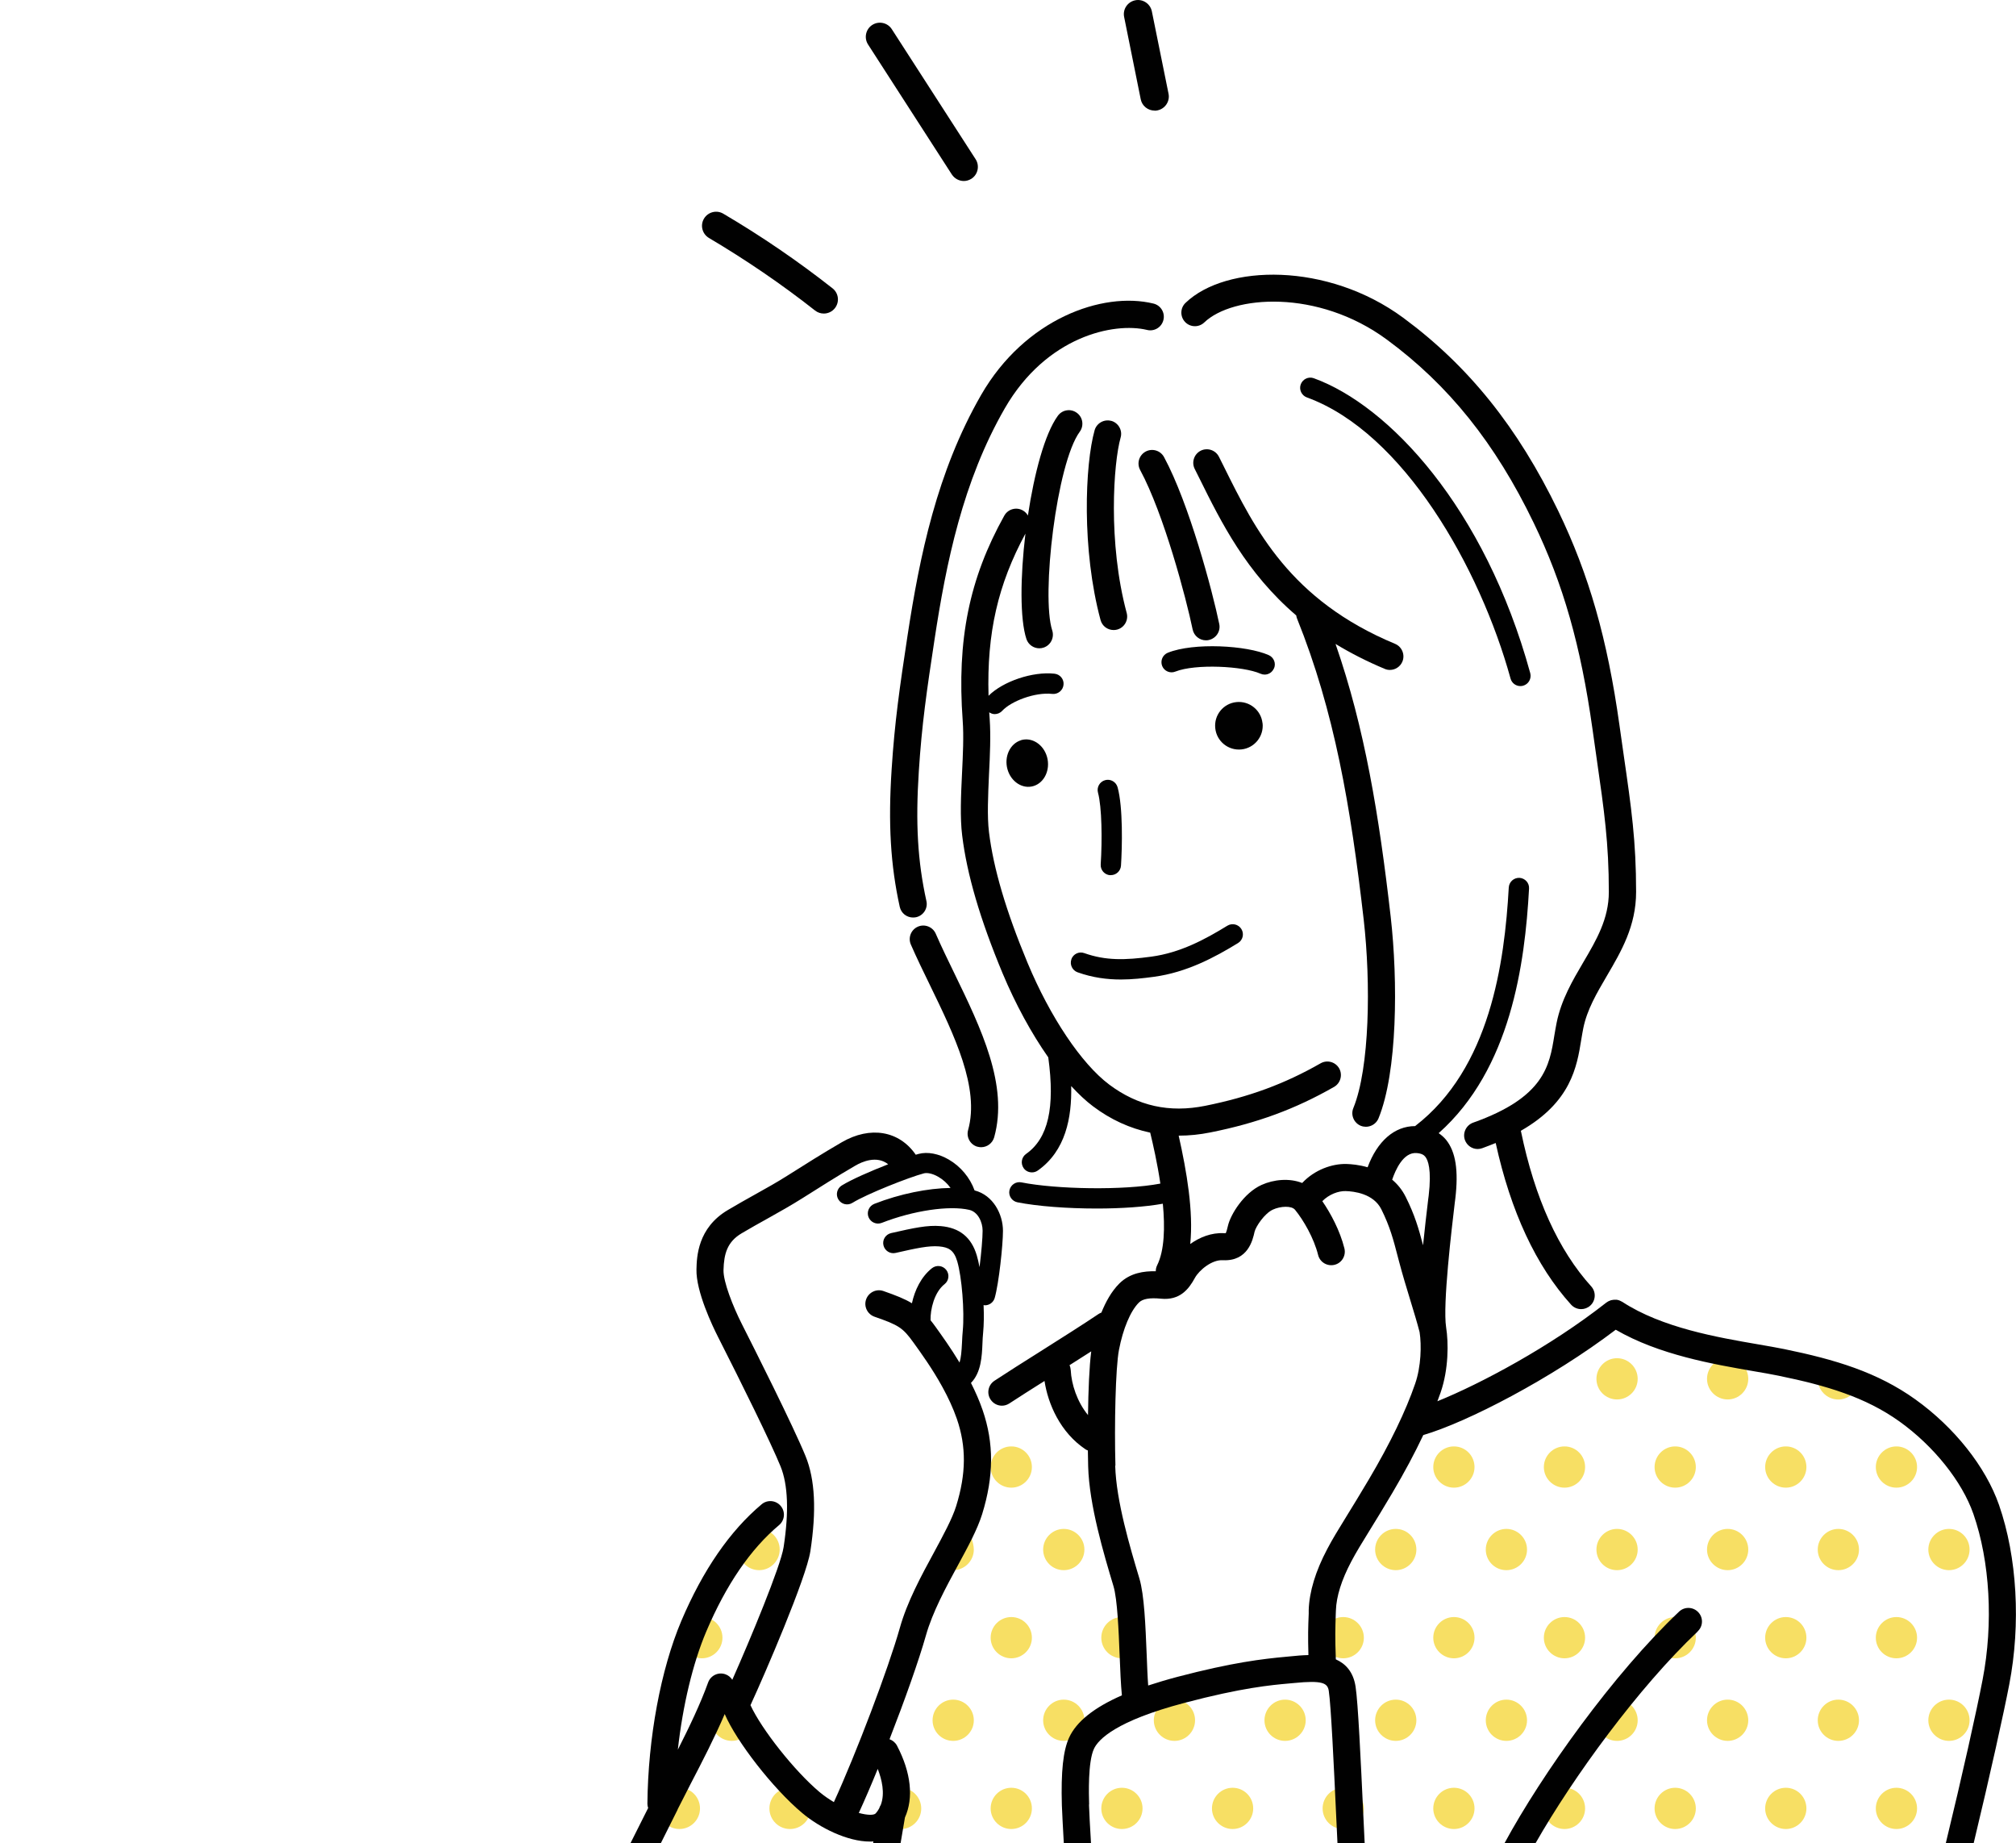 <?xml version="1.0" encoding="UTF-8"?><svg id="Layer_1" xmlns="http://www.w3.org/2000/svg" viewBox="0 0 268.36 245.33"><defs><style>.cls-1{fill:#f7df64;}.cls-2{fill:#010101;}</style></defs><path class="cls-1" d="m218,183.51c0,1.51-1.23,2.74-2.75,2.74s-2.74-1.23-2.74-2.74,1.23-2.75,2.74-2.75,2.75,1.23,2.75,2.75h0Z"/><path class="cls-1" d="m232.72,183.51c0,1.51-1.23,2.74-2.74,2.74s-2.75-1.23-2.75-2.74,1.23-2.75,2.75-2.75,2.74,1.23,2.74,2.75h0Z"/><path class="cls-1" d="m247.24,184.58c-.42.98-1.39,1.68-2.53,1.68-1.51,0-2.74-1.23-2.74-2.74,0-.12,0-.23.02-.33,1.65.33,3.54.89,5.26,1.4h0Z"/><path class="cls-1" d="m137.36,195.25c0,1.51-1.23,2.74-2.74,2.74s-2.75-1.23-2.75-2.74,1.23-2.75,2.75-2.75,2.74,1.23,2.74,2.75h0Z"/><path class="cls-1" d="m196.28,195.25c0,1.51-1.23,2.74-2.74,2.74s-2.75-1.23-2.75-2.74,1.23-2.75,2.75-2.75,2.74,1.23,2.74,2.75h0Z"/><path class="cls-1" d="m211,195.25c0,1.51-1.23,2.74-2.74,2.74s-2.75-1.23-2.75-2.74,1.23-2.75,2.75-2.75,2.74,1.23,2.74,2.75h0Z"/><path class="cls-1" d="m225.74,195.25c0,1.51-1.23,2.74-2.75,2.74s-2.74-1.23-2.74-2.74,1.23-2.75,2.74-2.75,2.75,1.23,2.75,2.75h0Z"/><path class="cls-1" d="m240.46,195.25c0,1.51-1.23,2.74-2.74,2.74s-2.75-1.23-2.75-2.74,1.23-2.75,2.75-2.75,2.74,1.23,2.74,2.75h0Z"/><path class="cls-1" d="m255.19,195.25c0,1.51-1.23,2.74-2.75,2.74s-2.74-1.23-2.74-2.74,1.23-2.75,2.74-2.75,2.75,1.23,2.75,2.75h0Z"/><path class="cls-1" d="m103.79,206.23c0,1.51-1.23,2.74-2.74,2.74s-2.75-1.23-2.75-2.74,1.23-2.75,2.75-2.75,2.74,1.23,2.74,2.75h0Z"/><path class="cls-1" d="m125.85,208.77c-.12.32.67.2,1.03.2,1.51,0,2.75-1.23,2.75-2.74,0-.95-.68-2.98-1.2-2.28-1.13,1.52-2.03,3.37-2.58,4.82h0Z"/><path class="cls-1" d="m144.35,206.23c0,1.51-1.23,2.74-2.75,2.74s-2.74-1.23-2.74-2.74,1.23-2.75,2.74-2.75,2.75,1.23,2.75,2.75h0Z"/><path class="cls-1" d="m188.54,206.23c0,1.51-1.23,2.74-2.74,2.74s-2.75-1.23-2.75-2.74,1.23-2.75,2.75-2.75,2.74,1.23,2.74,2.75h0Z"/><path class="cls-1" d="m203.27,206.23c0,1.51-1.23,2.74-2.75,2.74s-2.74-1.23-2.74-2.74,1.23-2.75,2.74-2.75,2.75,1.23,2.75,2.75h0Z"/><path class="cls-1" d="m218,206.23c0,1.51-1.23,2.74-2.75,2.74s-2.74-1.23-2.74-2.74,1.23-2.75,2.74-2.75,2.75,1.23,2.75,2.75h0Z"/><path class="cls-1" d="m232.72,206.23c0,1.51-1.23,2.74-2.74,2.74s-2.75-1.23-2.75-2.74,1.23-2.75,2.75-2.75,2.74,1.23,2.74,2.75h0Z"/><path class="cls-1" d="m247.46,206.23c0,1.51-1.23,2.74-2.75,2.74s-2.74-1.23-2.74-2.74,1.23-2.75,2.74-2.75,2.75,1.23,2.75,2.75h0Z"/><path class="cls-1" d="m262.18,206.23c0,1.51-1.23,2.74-2.74,2.74s-2.75-1.23-2.75-2.74,1.23-2.75,2.75-2.75,2.74,1.23,2.74,2.75h0Z"/><path class="cls-1" d="m96.17,217.96c0,1.51-1.23,2.74-2.74,2.74s-2.74-1.23-2.74-2.74,1.23-2.75,2.74-2.75,2.74,1.23,2.74,2.75h0Z"/><path class="cls-1" d="m137.36,217.96c0,1.51-1.23,2.74-2.74,2.74s-2.75-1.23-2.75-2.74,1.23-2.75,2.75-2.75,2.74,1.23,2.74,2.75h0Z"/><path class="cls-1" d="m152.09,217.96c0,1.51-1.23,2.74-2.75,2.74s-2.74-1.23-2.74-2.74,1.23-2.75,2.74-2.75,2.75,1.23,2.75,2.75h0Z"/><path class="cls-1" d="m181.55,217.96c0,1.51-1.23,2.74-2.75,2.74s-2.74-1.23-2.74-2.74,1.23-2.75,2.74-2.75,2.75,1.23,2.75,2.75h0Z"/><path class="cls-1" d="m196.28,217.96c0,1.51-1.23,2.74-2.74,2.74s-2.75-1.23-2.75-2.74,1.23-2.75,2.75-2.75,2.74,1.23,2.74,2.75h0Z"/><path class="cls-1" d="m211,217.96c0,1.51-1.23,2.74-2.74,2.74s-2.75-1.23-2.75-2.74,1.23-2.75,2.75-2.75,2.74,1.23,2.74,2.75h0Z"/><path class="cls-1" d="m225.74,217.96c0,1.51-1.23,2.74-2.75,2.74s-2.74-1.23-2.74-2.74,1.23-2.75,2.74-2.75,2.75,1.23,2.75,2.75h0Z"/><path class="cls-1" d="m240.46,217.96c0,1.51-1.23,2.74-2.74,2.74s-2.75-1.23-2.75-2.74,1.23-2.75,2.75-2.75,2.74,1.23,2.74,2.75h0Z"/><path class="cls-1" d="m255.19,217.96c0,1.51-1.23,2.74-2.75,2.74s-2.74-1.23-2.74-2.74,1.23-2.75,2.74-2.75,2.75,1.23,2.75,2.75h0Z"/><path class="cls-1" d="m100.17,228.95c0,1.51-1.23,2.74-2.75,2.74s-2.74-1.23-2.74-2.74,1.23-2.75,2.74-2.75,2.75,1.23,2.75,2.75h0Z"/><path class="cls-1" d="m129.63,228.95c0,1.51-1.23,2.74-2.75,2.74s-2.74-1.23-2.74-2.74,1.23-2.75,2.74-2.75,2.75,1.23,2.75,2.75h0Z"/><path class="cls-1" d="m144.35,228.95c0,1.51-1.23,2.74-2.75,2.74s-2.74-1.23-2.74-2.74,1.23-2.75,2.74-2.75,2.75,1.23,2.75,2.75h0Z"/><path class="cls-1" d="m159.08,228.95c0,1.51-1.23,2.74-2.74,2.74s-2.75-1.23-2.75-2.74,1.23-2.75,2.75-2.75,2.74,1.23,2.74,2.75h0Z"/><path class="cls-1" d="m173.81,228.95c0,1.51-1.23,2.74-2.75,2.74s-2.74-1.23-2.74-2.74,1.23-2.75,2.74-2.75,2.75,1.23,2.75,2.75h0Z"/><path class="cls-1" d="m188.54,228.95c0,1.51-1.23,2.74-2.74,2.74s-2.75-1.23-2.75-2.74,1.23-2.75,2.75-2.75,2.74,1.23,2.74,2.75h0Z"/><path class="cls-1" d="m203.27,228.95c0,1.51-1.23,2.74-2.75,2.74s-2.74-1.23-2.74-2.74,1.23-2.75,2.74-2.75,2.75,1.23,2.75,2.75h0Z"/><path class="cls-1" d="m218,228.95c0,1.51-1.23,2.74-2.75,2.74s-2.74-1.23-2.74-2.74,1.23-2.75,2.74-2.75,2.75,1.23,2.75,2.75h0Z"/><path class="cls-1" d="m232.72,228.95c0,1.51-1.23,2.74-2.74,2.74s-2.75-1.23-2.75-2.74,1.23-2.75,2.75-2.75,2.74,1.23,2.74,2.75h0Z"/><path class="cls-1" d="m247.46,228.95c0,1.51-1.23,2.74-2.75,2.74s-2.74-1.23-2.74-2.74,1.23-2.75,2.74-2.75,2.75,1.23,2.75,2.75h0Z"/><path class="cls-1" d="m262.18,228.95c0,1.51-1.23,2.74-2.74,2.74s-2.75-1.23-2.75-2.74,1.23-2.75,2.75-2.75,2.74,1.23,2.74,2.75h0Z"/><path class="cls-1" d="m93.18,240.68c0,1.51-1.23,2.74-2.74,2.74s-2.75-1.23-2.75-2.74,1.23-2.75,2.75-2.75,2.74,1.23,2.74,2.75h0Z"/><path class="cls-1" d="m107.91,240.68c0,1.51-1.23,2.74-2.75,2.74s-2.74-1.23-2.74-2.74,1.23-2.75,2.74-2.75,2.75,1.23,2.75,2.75h0Z"/><path class="cls-1" d="m118.82,243.21c.33.14.69.22,1.07.22,1.51,0,2.74-1.23,2.74-2.74s-1.23-2.75-2.74-2.75c-.17,1.83-.63,3.71-1.07,5.28h0Z"/><path class="cls-1" d="m137.36,240.68c0,1.51-1.23,2.74-2.74,2.74s-2.75-1.23-2.75-2.74,1.23-2.75,2.75-2.75,2.74,1.23,2.74,2.75h0Z"/><path class="cls-1" d="m152.09,240.68c0,1.51-1.23,2.74-2.75,2.74s-2.74-1.23-2.74-2.74,1.23-2.75,2.74-2.75,2.75,1.23,2.75,2.75h0Z"/><path class="cls-1" d="m166.82,240.68c0,1.51-1.23,2.74-2.74,2.74s-2.75-1.23-2.75-2.74,1.23-2.75,2.75-2.75,2.74,1.23,2.74,2.75h0Z"/><path class="cls-1" d="m181.55,240.68c0,1.51-1.23,2.74-2.75,2.74s-2.74-1.23-2.74-2.74,1.23-2.75,2.74-2.75,2.75,1.23,2.75,2.75h0Z"/><path class="cls-1" d="m196.28,240.68c0,1.51-1.23,2.74-2.74,2.74s-2.75-1.23-2.75-2.74,1.23-2.75,2.75-2.75,2.74,1.23,2.74,2.75h0Z"/><path class="cls-1" d="m211,240.68c0,1.51-1.23,2.74-2.74,2.74s-2.75-1.23-2.75-2.74,1.23-2.75,2.75-2.75,2.74,1.23,2.74,2.75h0Z"/><path class="cls-1" d="m225.74,240.68c0,1.51-1.23,2.74-2.75,2.74s-2.74-1.23-2.74-2.74,1.23-2.75,2.74-2.75,2.75,1.23,2.75,2.75h0Z"/><path class="cls-1" d="m240.46,240.68c0,1.51-1.23,2.74-2.74,2.74s-2.75-1.23-2.75-2.74,1.23-2.75,2.75-2.75,2.74,1.23,2.74,2.75h0Z"/><path class="cls-1" d="m255.19,240.68c0,1.51-1.23,2.74-2.75,2.74s-2.74-1.23-2.74-2.74,1.23-2.75,2.74-2.75,2.75,1.23,2.75,2.75h0Z"/><path class="cls-2" d="m147.94,56.02c-.96-.27-1.96.29-2.23,1.24-1.29,4.57-1.74,15.89.79,25.26.22.81.94,1.33,1.74,1.33.16,0,.32-.02.47-.06.96-.26,1.53-1.25,1.27-2.21-2.52-9.36-1.76-19.99-.81-23.34.28-.96-.29-1.96-1.24-2.23h0Z"/><path class="cls-2" d="m152.5,60.1c-.88.48-1.2,1.57-.73,2.45,3.15,5.83,6.12,17.02,6.99,21.23.18.85.93,1.44,1.77,1.44.13,0,.25-.01.37-.04.98-.21,1.61-1.16,1.4-2.14-.9-4.37-4.01-16.03-7.35-22.21-.48-.88-1.57-1.2-2.45-.73h0Z"/><path class="cls-2" d="m185.01,89.16c.71,0,1.38-.42,1.67-1.11.38-.92-.06-1.98-.97-2.36-13.97-5.81-18.65-15.23-22.77-23.54l-.68-1.36c-.45-.89-1.53-1.25-2.42-.81-.89.45-1.25,1.53-.81,2.42l.67,1.34c2.85,5.76,6.19,12.47,12.85,18.17.02.14.05.29.11.42,4.96,12.32,7.13,24.93,8.87,40.07.96,8.43.8,19.75-1.38,25.07-.38.92.07,1.98.99,2.36.23.09.46.13.68.13.71,0,1.39-.42,1.68-1.12,2.52-6.16,2.6-18.24,1.62-26.85-1.55-13.52-3.45-25.09-7.34-36.29,1.96,1.19,4.13,2.31,6.55,3.32.23.1.46.14.69.14h0Z"/><path class="cls-2" d="m121.56,122.11c.13,0,.26-.02.39-.04.97-.22,1.59-1.18,1.37-2.15-1.17-5.31-1.46-10.32-1.01-17.29.4-6.22,1.05-10.68,2.08-17.45,1.56-10.27,3.77-21.12,9.36-30.83,5.54-9.61,14.56-11.5,18.94-10.44.97.24,1.95-.36,2.18-1.33.24-.97-.36-1.95-1.33-2.18-6.78-1.65-17.11,2.05-22.93,12.15-5.89,10.23-8.19,21.47-9.81,32.09-1.04,6.86-1.7,11.38-2.11,17.75-.47,7.24-.15,12.72,1.08,18.3.19.85.93,1.42,1.77,1.42h0Z"/><path class="cls-2" d="m160.3,42.92c3.76-3.61,15.11-4.51,24.33,2.29,8.21,6.05,14.42,13.79,19.52,24.36,3.94,8.14,6.27,16.34,7.83,27.43.2,1.41.39,2.72.56,3.95,1.01,7.02,1.62,11.26,1.62,17.76,0,3.57-1.65,6.39-3.4,9.36-1.44,2.45-2.93,4.99-3.55,8.05-.11.54-.2,1.1-.3,1.67-.65,4.05-1.33,8.25-10.81,11.62-.94.34-1.43,1.37-1.1,2.31.27.74.96,1.2,1.7,1.2.2,0,.41-.04.61-.11.63-.23,1.22-.46,1.79-.69,2,9.12,5.37,16.36,10.04,21.52.36.39.85.59,1.34.59.43,0,.87-.16,1.21-.47.74-.67.79-1.82.13-2.55-4.37-4.82-7.52-11.76-9.35-20.62-.01-.03-.02-.06-.03-.09,6.7-3.83,7.47-8.53,8.05-12.14.09-.52.17-1.03.27-1.52.5-2.47,1.78-4.64,3.13-6.95,1.92-3.27,3.9-6.64,3.9-11.19,0-6.76-.62-11.09-1.66-18.27-.18-1.22-.36-2.53-.56-3.94-1.61-11.48-4.05-20-8.15-28.5-5.38-11.12-11.93-19.28-20.63-25.7-10.05-7.41-23.59-7.16-28.98-1.98-.72.69-.74,1.83-.05,2.55.69.72,1.84.74,2.55.05h0Z"/><path class="cls-2" d="m135.9,98.52c-1.45.45-2.26,2.18-1.79,3.86s2.03,2.68,3.48,2.23c1.45-.45,2.25-2.18,1.79-3.86-.47-1.69-2.03-2.68-3.48-2.24h0Z"/><path class="cls-2" d="m168.06,96.26c-.18-1.74-1.74-3-3.48-2.82-1.74.18-3,1.74-2.81,3.48.18,1.74,1.74,3,3.48,2.82,1.74-.18,3-1.74,2.82-3.48h0Z"/><path class="cls-2" d="m142.62,127.67c-.25.7.12,1.48.82,1.73,2.02.72,3.94.96,5.77.96,1.52,0,2.99-.17,4.4-.36,4.37-.59,8.11-2.6,11.19-4.49.64-.39.84-1.22.45-1.86-.39-.64-1.23-.84-1.87-.45-2.98,1.83-6.27,3.6-10.13,4.12-3.49.47-6.06.54-8.91-.47-.7-.26-1.48.11-1.73.82h0Z"/><path class="cls-2" d="m130.11,152.61c.16.05.33.07.49.07.79,0,1.51-.52,1.74-1.32,1.93-6.92-1.75-14.51-5.31-21.84-.89-1.83-1.73-3.56-2.47-5.26-.4-.91-1.47-1.33-2.38-.93-.91.4-1.33,1.46-.93,2.38.77,1.77,1.67,3.61,2.53,5.38,3.27,6.73,6.65,13.69,5.09,19.3-.27.96.29,1.96,1.25,2.23h0Z"/><path class="cls-2" d="m147.78,116.47s.06,0,.09,0c.71,0,1.3-.55,1.35-1.26.16-2.45.28-7.77-.45-10.43-.2-.72-.94-1.15-1.66-.95-.72.2-1.15.94-.95,1.67.52,1.9.57,6.33.36,9.54-.05.75.52,1.39,1.26,1.44h0Z"/><path class="cls-2" d="m169.58,88.98c.31-.68,0-1.48-.69-1.79-2.94-1.31-9.99-1.7-13.43-.32-.7.28-1.03,1.07-.76,1.76.28.7,1.07,1.03,1.76.75,2.67-1.06,9.03-.74,11.33.28.18.08.37.12.55.12.52,0,1.01-.3,1.23-.81h0Z"/><path class="cls-2" d="m202.39,91.31c.12,0,.24-.02.36-.05.72-.2,1.14-.94.95-1.67-6.07-22.09-18.84-35.63-28.81-39.25-.7-.26-1.48.11-1.74.81-.26.7.11,1.48.81,1.74,12.85,4.67,23.06,22.68,27.12,37.43.17.6.71.99,1.3.99h0Z"/><path class="cls-2" d="m107.87,206.47c.83-5.43.63-9.57-.64-12.68-1.67-4.08-6.9-14.46-8.46-17.54-1.21-2.39-2.5-5.67-2.46-7.22.06-2.17.49-3.75,2.41-4.89,1.2-.71,2.36-1.36,3.48-1.98,1.61-.9,3.12-1.75,4.61-2.69,2.17-1.37,4.62-2.93,7.07-4.35.86-.5,2.83-1.38,4.35-.17-2.31.9-4.88,2.02-6.19,2.83-.63.4-.83,1.23-.43,1.87.4.64,1.23.83,1.87.43,1.88-1.17,7.53-3.4,9.5-3.92.38-.1,1.08-.03,1.94.47.64.37,1.19.88,1.61,1.47-3.01.04-6.73.78-10.15,2.12-.69.28-1.04,1.06-.77,1.76.28.7,1.06,1.04,1.76.77,4.2-1.64,8.99-2.35,11.66-1.73,1.15.27,1.77,1.63,1.77,2.77,0,.95-.17,2.97-.41,4.85-.11-.58-.23-1.1-.36-1.54-.71-2.42-2.29-3.71-4.81-3.92-1.77-.15-3.57.24-6.6.93-.73.17-1.19.89-1.02,1.62.17.73.89,1.19,1.62,1.02,2.76-.63,4.39-.98,5.77-.87,1.23.11,1.98.45,2.43,1.98.62,2.1.98,6.68.74,9.23-.05.51-.08,1.03-.1,1.56-.06,1.24-.14,2.09-.33,2.69-1.19-1.97-2.39-3.63-3.22-4.79-.22-.31-.43-.58-.64-.84-.04-1.43.49-3.72,1.86-4.8.59-.46.69-1.31.23-1.9-.46-.59-1.31-.69-1.9-.23-1.44,1.14-2.29,2.92-2.67,4.67-.96-.59-2.14-1.05-3.8-1.63-.94-.33-1.97.18-2.3,1.12-.33.94.18,1.97,1.12,2.3,3.23,1.12,3.77,1.47,5.18,3.43,1.03,1.43,2.51,3.48,3.81,5.84.03.06.06.12.1.18.71,1.3,1.37,2.7,1.87,4.14,1.27,3.7,1.25,7.28-.09,11.61-.53,1.7-1.72,3.88-2.97,6.2-1.67,3.07-3.56,6.55-4.53,10.02-1.54,5.46-5.84,16.77-8.78,23.18-.65-.39-1.3-.83-1.91-1.34-3.36-2.83-7.73-8.38-9.19-11.56,1.89-4.09,7.42-16.91,7.97-20.48h0Zm9.38,33.73c-.1.15-.16.31-.22.48-.13.23-.27.45-.45.65-.25.28-1.11.26-2.26-.05.78-1.7,1.65-3.71,2.52-5.86.54,1.39.99,3.24.41,4.78h0Zm-27.06.63c.53-1.05,1.11-2.18,1.72-3.37,1.53-2.94,3.21-6.19,4.56-9.34,1.6,3.7,6.39,9.87,10.29,13.15,2.39,2.02,6.07,3.82,9.03,3.82.16,0,.31,0,.47-.02,0,.08-.03.17-.04.25h3.66c.21-1.28.41-2.45.58-3.43,1.17-2.6.83-5.97-1.06-9.57-.22-.41-.58-.7-.99-.85,2.01-5.16,3.9-10.47,4.85-13.83.87-3.08,2.65-6.37,4.23-9.28,1.35-2.48,2.62-4.82,3.25-6.85,1.56-5.04,1.58-9.44.06-13.85-.43-1.25-.97-2.46-1.55-3.61,1.36-1.38,1.46-3.55,1.53-5.27.02-.48.04-.96.09-1.42.1-1.04.12-2.33.06-3.67.06.01.12.03.18.03.59,0,1.13-.39,1.3-.98.56-1.96,1.1-7.07,1.1-8.93,0-2.21-1.3-4.75-3.78-5.38-.6-1.68-1.85-3.19-3.44-4.11-1.36-.79-2.82-1.06-4-.75-.12.03-.25.07-.39.11-2.2-3.2-6.06-3.85-9.83-1.67-2.51,1.45-5,3.03-7.25,4.45-1.35.86-2.82,1.68-4.38,2.55-1.14.64-2.33,1.3-3.55,2.03-4.03,2.38-4.14,6.24-4.18,7.89-.08,2.94,2.16,7.6,2.85,8.96,3.19,6.28,7.06,14.12,8.34,17.26,1,2.45,1.13,6.06.41,10.76-.39,2.54-4.47,12.34-6.83,17.65-.21-.33-.52-.59-.91-.73-.94-.34-1.97.15-2.31,1.09-1.02,2.84-2.52,5.96-4.03,8.94.65-5.84,1.99-11.5,3.79-15.74,2.64-6.21,5.89-10.97,9.69-14.15.76-.64.86-1.78.22-2.54-.64-.77-1.78-.87-2.54-.23-4.23,3.55-7.82,8.76-10.69,15.51-2.75,6.5-4.44,15.6-4.52,24.35,0,.2.04.39.1.56-.68,1.35-1.5,2.99-2.36,4.7h4.04c.85-1.7,1.64-3.28,2.25-4.5h0Z"/><path class="cls-2" d="m148.48,195.05c-.15-5.36.01-12.99.47-15.39.54-2.82,1.53-5.18,2.65-6.3.5-.5,1.43-.67,2.94-.52,2.52.25,3.7-1.26,4.52-2.77.57-1.03,2.26-2.44,3.72-2.35,3.35.16,3.98-2.7,4.22-3.78.16-.69,1.32-2.45,2.45-2.96,1-.46,2.48-.54,2.94.03,1.12,1.37,2.51,3.76,3.07,6.01.24.97,1.22,1.55,2.19,1.31.97-.24,1.55-1.22,1.31-2.19-.59-2.36-1.82-4.65-2.94-6.28.89-.91,2.15-1.37,3.11-1.34,1.08.03,3.7.32,4.75,2.43,1.14,2.29,1.6,4.02,2.22,6.43l.14.53c.45,1.72.99,3.48,1.51,5.19.46,1.51.9,2.94,1.22,4.19.27,1.74.2,4.59-.59,6.86-1.26,3.67-3.33,7.94-6.14,12.7-1.21,2.05-2.19,3.63-3,4.95-1.09,1.77-1.88,3.05-2.57,4.37-1.55,2.93-2.38,5.66-2.46,8.09v.5c-.08,1.87-.11,2.91-.04,5.51-.84.02-1.63.09-2.29.16l-.63.06c-3.19.29-7.2.76-14.52,2.68-1.4.37-2.69.76-3.89,1.15-.09-1.17-.14-2.61-.2-4.11-.16-3.91-.32-7.95-.97-10.13-1.23-4.1-3.09-10.31-3.22-15.01h0Zm40.12-41.59c.7.06.97.29,1.13.49.35.43.86,1.67.45,5.17l-.06.45c-.24,1.99-.48,4.1-.69,6.16-.57-2.19-1.11-4.05-2.3-6.42-.48-.97-1.11-1.72-1.81-2.31.42-1.24,1.47-3.71,3.28-3.54h0Zm-43.77,34.87c-1.46-1.78-2.21-4.11-2.3-6-.02-.23-.07-.45-.16-.64,1-.63,1.98-1.25,2.89-1.84-.26,2.01-.39,5.25-.43,8.48h0Zm.15,51.83c-.04-1.4-.17-5.67.64-7.41.58-1.25,2.91-3.71,12.06-6.12,7.63-2.02,11.57-2.37,13.91-2.58l.66-.06c3.8-.38,4.47,0,4.63,1.04.3,1.95.68,10.02.98,16.5.06,1.3.12,2.58.18,3.8h3.62c-.06-1.26-.13-2.6-.19-3.97-.34-7.25-.69-14.74-1.02-16.88-.3-1.98-1.33-3.06-2.63-3.64-.11-3.02-.07-4.04-.01-6l.02-.5c.06-1.88.75-4.07,2.04-6.51.64-1.22,1.4-2.45,2.46-4.17.82-1.33,1.81-2.93,3.03-5,1.6-2.71,2.97-5.27,4.1-7.67,5.87-1.72,17.09-7.54,25.62-14.02,5.76,3.35,13,4.59,18.36,5.52,1.23.21,2.35.4,3.31.6,6.39,1.31,11.57,2.85,16.11,6.1,4.55,3.26,8.32,7.97,9.83,12.3,2.21,6.34,2.67,14.57,1.23,22.03-.8,4.17-2.69,12.67-4.91,21.81h3.71c2.22-9.21,4.05-17.53,4.74-21.13,1.56-8.06,1.05-16.99-1.36-23.91-1.77-5.08-5.94-10.33-11.14-14.05-5.06-3.62-10.65-5.3-17.49-6.7-.99-.2-2.15-.4-3.42-.62-5.4-.93-12.81-2.2-18.1-5.66-.02-.01-.04-.02-.06-.03-.06-.04-.12-.07-.18-.09-.05-.03-.1-.05-.15-.07-.06-.02-.11-.03-.17-.05-.06-.01-.12-.03-.18-.04-.06,0-.11,0-.16,0-.07,0-.13-.01-.19,0-.06,0-.11.01-.16.02-.06,0-.12.02-.18.03-.06,0-.11.03-.16.05-.06.02-.12.04-.18.07-.05.02-.09.05-.14.07-.06.04-.12.07-.18.12-.02.01-.04.01-.05.03-7.45,5.86-16.71,10.79-22.47,13.12.15-.4.3-.79.43-1.17,1.07-3.1,1.06-6.62.73-8.68h0c-.47-3.03.76-13.26,1.16-16.62l.06-.46c.45-3.78.06-6.28-1.23-7.87-.29-.35-.62-.63-.98-.88,9.59-8.53,11.48-22.5,12.03-32.55.05-.75-.53-1.38-1.27-1.43-.75-.03-1.38.53-1.43,1.28-.56,10.01-2.48,24.08-12.47,31.76-2.74,0-5.03,2-6.32,5.48-1.13-.33-2.17-.42-2.84-.44-1.87-.04-4.2.75-5.87,2.53-1.69-.67-3.77-.48-5.41.26-2.34,1.06-4.13,3.91-4.48,5.47-.11.49-.21.81-.28.95-.04,0-.12.01-.23,0-1.71-.09-3.26.56-4.5,1.44.44-4.31-.46-9.63-1.54-14.42h.03c1.37,0,2.77-.14,4.2-.43,6.22-1.24,11.3-3.11,16.46-6.06.86-.5,1.16-1.6.67-2.47-.5-.86-1.6-1.16-2.46-.67-4.81,2.75-9.55,4.49-15.37,5.66-4.78.96-8.96.03-12.78-2.83-3.69-2.77-7.86-8.98-10.88-16.23-2.85-6.85-4.53-12.53-5.12-17.36-.26-2.09-.12-4.92,0-7.66.13-2.54.25-5.18.09-7.44-.03-.29-.04-.57-.06-.85.23.15.47.24.73.24.37,0,.73-.15,1-.44,1.15-1.25,4.31-2.51,6.67-2.25.73.08,1.41-.46,1.49-1.2.09-.74-.45-1.41-1.2-1.49-2.91-.32-6.86,1.02-8.78,2.94-.24-8.34,1.25-14.82,4.91-21.58-.69,5.75-.74,11.38.13,14.02.25.76.96,1.24,1.72,1.24.19,0,.38-.03.56-.09.95-.31,1.46-1.33,1.16-2.28-1.5-4.6.58-22.25,3.66-26.45.59-.8.42-1.94-.39-2.52-.8-.59-1.93-.42-2.52.39-1.74,2.37-3.15,7.69-3.99,13.28-.16-.28-.38-.51-.68-.68-.87-.49-1.97-.18-2.46.69-4.67,8.37-6.33,16.53-5.54,27.3.15,2.04.03,4.56-.09,7-.14,2.89-.28,5.88.02,8.27.63,5.17,2.39,11.17,5.37,18.32,1.74,4.16,3.86,8.03,6.09,11.21.92,6.69-.01,10.78-2.95,12.85-.61.43-.76,1.27-.33,1.89.26.38.68.57,1.11.57.27,0,.54-.08.78-.25,3.7-2.61,4.54-7.04,4.44-11.24.98,1.06,1.95,1.98,2.9,2.69,2.37,1.79,4.93,2.94,7.62,3.51.38,1.57.95,4.07,1.35,6.78-4.84.93-13.87.76-18.49-.16-.74-.15-1.44.33-1.6,1.06-.15.73.33,1.44,1.06,1.59,2.66.53,6.64.83,10.57.83,3.22,0,6.39-.21,8.79-.64.3,3.14.22,6.23-.76,8.2-.13.26-.18.53-.18.79-1.55-.04-3.42.21-4.84,1.62-1.06,1.05-1.83,2.47-2.4,3.88-.13.05-.26.11-.38.19-1.91,1.29-4.88,3.17-7.76,4.99-2.22,1.4-4.41,2.78-6.09,3.89-.84.55-1.07,1.67-.52,2.5.35.53.92.82,1.51.82.34,0,.68-.1.99-.3,1.32-.86,2.96-1.91,4.68-2.99.46,3.04,2.09,6.86,5.49,9.12.09.06.19.09.28.13.01.76.02,1.47.04,2.11.14,5.18,2.08,11.66,3.37,15.95.52,1.75.69,5.89.82,9.23.08,2,.16,3.89.3,5.3-3.72,1.63-6.04,3.49-7.02,5.61-.8,1.74-1.1,4.52-.97,9.03.04,1.08.14,2.9.26,5.06h3.62c-.13-2.22-.24-4.1-.27-5.17h0Z"/><path class="cls-2" d="m225.99,217.11c.73-.68.76-1.83.07-2.55-.68-.72-1.83-.76-2.55-.07-8.7,8.23-18.25,21.6-23.25,30.84h4.13c5.04-8.84,13.69-20.72,21.61-28.21h0Z"/><path class="cls-2" d="m109.66,41.73c-.41,0-.81-.13-1.16-.4-4.47-3.52-9.23-6.76-14.13-9.66-.89-.53-1.19-1.68-.66-2.57.53-.89,1.68-1.19,2.57-.66,5.05,2.97,9.94,6.31,14.54,9.93.82.64.96,1.82.32,2.64-.37.47-.92.72-1.48.72h0Z"/><path class="cls-2" d="m128.3,24.09c-.62,0-1.22-.31-1.59-.86l-11.16-17.31c-.56-.87-.31-2.04.56-2.6.87-.56,2.04-.31,2.6.56l11.16,17.31c.56.87.31,2.04-.56,2.6-.32.2-.67.3-1.02.3h0Z"/><path class="cls-2" d="m153.7,14.72c-.88,0-1.67-.61-1.85-1.5l-2.21-10.96c-.21-1.02.45-2.01,1.47-2.22,1.01-.21,2.01.45,2.22,1.47l2.22,10.96c.21,1.02-.46,2.01-1.47,2.22-.13.03-.25.04-.37.04h0Z"/></svg>